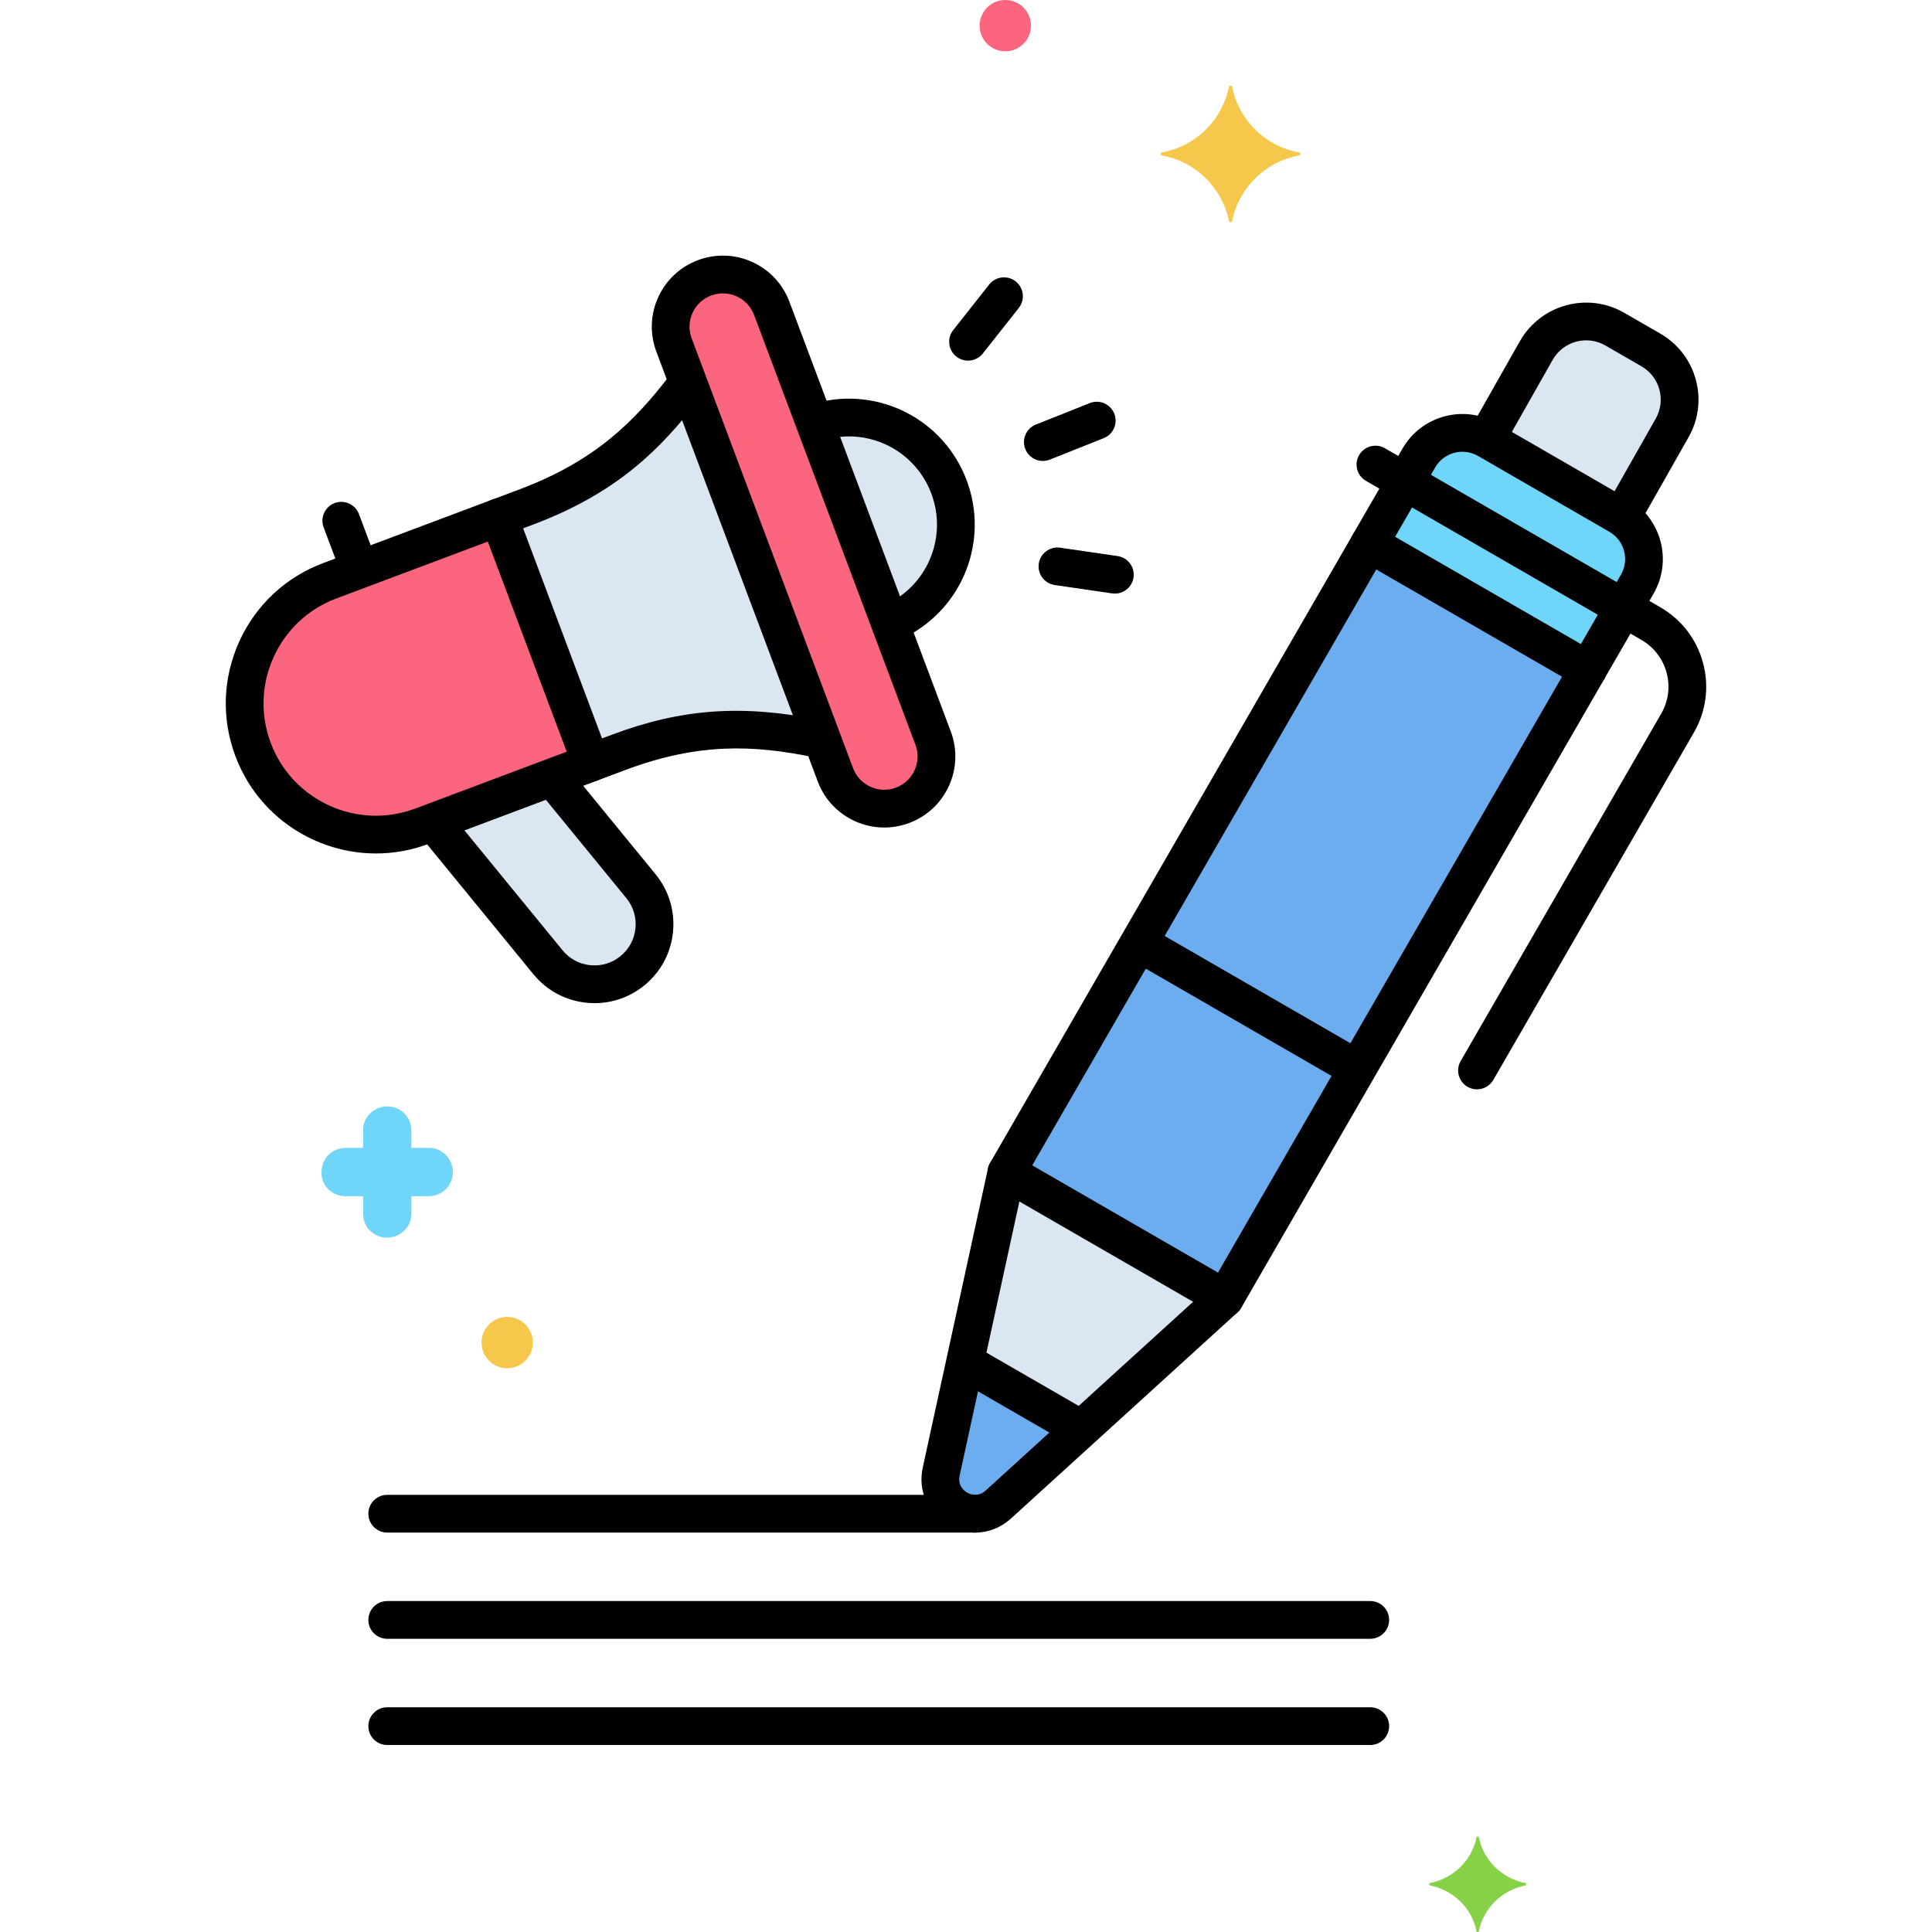 <?xml version="1.0" encoding="utf-8"?>
<!-- Generator: Adobe Illustrator 24.0.0, SVG Export Plug-In . SVG Version: 6.00 Build 0)  -->
<svg version="1.1" xmlns="http://www.w3.org/2000/svg" xmlns:xlink="http://www.w3.org/1999/xlink" x="0px" y="0px"
	 viewBox="0 0 256 256" enable-background="new 0 0 256 256" xml:space="preserve">
<g id="Layer_1">
</g>
<g id="Layer_2">
</g>
<g id="Layer_3">
</g>
<g id="Layer_4">
</g>
<g id="Layer_5">
</g>
<g id="Layer_6">
</g>
<g id="Layer_7">
</g>
<g id="Layer_8">
</g>
<g id="Layer_9">
</g>
<g id="Layer_10">
</g>
<g id="Layer_11">
</g>
<g id="Layer_12">
</g>
<g id="Layer_13">
</g>
<g id="Layer_14">
</g>
<g id="Layer_15">
</g>
<g id="Layer_16">
</g>
<g id="Layer_17">
</g>
<g id="Layer_18">
</g>
<g id="Layer_19">
</g>
<g id="Layer_20">
</g>
<g id="Layer_21">
</g>
<g id="Layer_22">
</g>
<g id="Layer_23">
</g>
<g id="Layer_24">
</g>
<g id="Layer_25">
</g>
<g id="Layer_26">
</g>
<g id="Layer_27">
</g>
<g id="Layer_28">
</g>
<g id="Layer_29">
</g>
<g id="Layer_30">
</g>
<g id="Layer_31">
</g>
<g id="Layer_32">
</g>
<g id="Layer_33">
</g>
<g id="Layer_34">
</g>
<g id="Layer_35">
</g>
<g id="Layer_36">
</g>
<g id="Layer_37">
</g>
<g id="Layer_38">
</g>
<g id="Layer_39">
</g>
<g id="Layer_40">
</g>
<g id="Layer_41">
</g>
<g id="Layer_42">
</g>
<g id="Layer_43">
</g>
<g id="Layer_44">
</g>
<g id="Layer_45">
</g>
<g id="Layer_46">
</g>
<g id="Layer_47">
</g>
<g id="Layer_48">
</g>
<g id="Layer_49">
</g>
<g id="Layer_50">
</g>
<g id="Layer_51">
</g>
<g id="Layer_52">
</g>
<g id="Layer_53">
</g>
<g id="Layer_54">
</g>
<g id="Layer_55">
</g>
<g id="Layer_56">
</g>
<g id="Layer_57">
</g>
<g id="Layer_58">
</g>
<g id="Layer_59">
</g>
<g id="Layer_60">
</g>
<g id="Layer_61">
</g>
<g id="Layer_62">
</g>
<g id="Layer_63">
</g>
<g id="Layer_64">
</g>
<g id="Layer_65">
</g>
<g id="Layer_66">
</g>
<g id="Layer_67">
</g>
<g id="Layer_68">
	<g>
		<g>
			<g>
				<path fill="#FC657E" d="M66.098,68.542L43.69,76.956c-8.981,3.373-13.527,13.386-10.155,22.367l0,0
					c3.372,8.981,13.387,13.527,22.367,10.155l22.408-8.415L66.098,68.542z"/>
			</g>
		</g>
		<g>
			<g>
				<path fill="#FC657E" d="M123.642,97.8l-21.383-56.942c-1.343-3.575-5.33-5.385-8.905-4.043c-3.575,1.343-5.386,5.33-4.043,8.905
					l21.383,56.942c1.343,3.575,5.33,5.385,8.905,4.043C123.174,105.362,124.984,101.375,123.642,97.8z"/>
			</g>
		</g>
		<g>
			<g>
				<path fill="#DAE6F1" d="M84.929,117.421l-11.796-14.414L57.4,108.916l15.211,18.587c2.784,3.402,7.798,3.903,11.2,1.119
					S87.713,120.823,84.929,117.421z"/>
			</g>
		</g>
		<g>
			<g>
				<path fill="#DAE6F1" d="M125.748,64.523L125.748,64.523c-2.694-7.174-10.571-10.869-17.779-8.462l9.964,26.535
					C124.944,79.664,128.442,71.697,125.748,64.523z"/>
			</g>
		</g>
		<g>
			<g>
				<path fill="#DAE6F1" d="M91.17,50.67c-5.607,7.475-11.317,12.706-21.471,16.519l-3.601,1.352l12.213,32.522l3.601-1.352
					c10.154-3.813,17.896-3.634,27.037-1.697L91.17,50.67z"/>
			</g>
		</g>
		<g>
			<g>
				<path fill="#DAE6F1" d="M133.36,155.33l-8.647,39.663c-0.951,4.364,4.263,7.374,7.566,4.368l30.026-27.32L133.36,155.33z"/>
			</g>
		</g>
		<g>
			<g>
				<path fill="#6CADEF" d="M181.446,72.043L133.36,155.33c9.806,5.661,18.321,10.578,28.945,16.712l48.086-83.287
					C198.917,82.13,189.48,76.682,181.446,72.043z"/>
			</g>
		</g>
		<g>
			<g>
				<path fill="#6CADEF" d="M127.876,180.483l-3.163,14.51c-0.951,4.364,4.263,7.374,7.566,4.368l10.984-9.995L127.876,180.483z"/>
			</g>
		</g>
		<g>
			<g>
				<path fill="#70D6F9" d="M214.505,68.303L197.1,58.254c-3.187-1.84-7.261-0.748-9.101,2.439l-6.553,11.35l28.945,16.711
					l6.553-11.35C218.784,74.218,217.692,70.143,214.505,68.303z"/>
			</g>
		</g>
		<g>
			<g>
				<path fill="#DAE6F1" d="M218.759,46.377l-4.787-2.764c-3.633-2.097-8.278-0.853-10.375,2.78l-6.672,11.772
					c0.058,0.031,0.117,0.056,0.174,0.089l17.405,10.049c0.124,0.072,0.239,0.153,0.357,0.231l6.677-11.782
					C223.636,53.12,222.392,48.474,218.759,46.377z"/>
			</g>
		</g>
		<g>
			<g>
				<path fill="#70D6F9" d="M56.906,152.1h-2.4v-2.3c0-1.8-1.4-3.2-3.2-3.2c-1.7,0-3.2,1.4-3.2,3.1v2.4h-2.3c-1.8,0-3.2,1.4-3.2,3.2
					c-0.1,1.7,1.3,3.2,3.2,3.2h2.3v2.3c0,1.8,1.4,3.2,3.2,3.2c1.7,0,3.2-1.4,3.2-3.1v-2.4h2.3c1.8,0,3.2-1.4,3.2-3.2
					C60.006,153.6,58.606,152.1,56.906,152.1z"/>
			</g>
		</g>
		<g>
			<g>
				<path fill="#FC657E" d="M133.206,0c-1.878,0-3.4,1.522-3.4,3.4c0,1.878,1.522,3.4,3.4,3.4c1.878,0,3.4-1.522,3.4-3.4
					C136.606,1.522,135.083,0,133.206,0z"/>
			</g>
		</g>
		<g>
			<g>
				<path fill="#F5C84C" d="M67.206,174.5c-1.878,0-3.4,1.522-3.4,3.4c0,1.878,1.522,3.4,3.4,3.4c1.878,0,3.4-1.522,3.4-3.4
					C70.606,176.022,69.083,174.5,67.206,174.5z"/>
			</g>
		</g>
		<g>
			<g>
				<path fill="#87D147" d="M202.15,249.525c-3.1-0.6-5.6-3-6.2-6.1c0-0.1-0.3-0.1-0.3,0c-0.6,3.1-3.1,5.5-6.2,6.1
					c-0.1,0-0.1,0.2,0,0.3c3.1,0.6,5.6,3,6.2,6.1c0,0.1,0.3,0.1,0.3,0c0.6-3.1,3.1-5.5,6.2-6.1
					C202.25,249.725,202.25,249.525,202.15,249.525z"/>
			</g>
		</g>
		<g>
			<g>
				<path fill="#F5C84C" d="M172.15,20.2c-4.5-0.8-8-4.3-8.9-8.7c0-0.2-0.4-0.2-0.4,0c-0.9,4.4-4.4,7.9-8.9,8.7
					c-0.2,0-0.2,0.3,0,0.4c4.5,0.8,8,4.3,8.9,8.7c0,0.2,0.4,0.2,0.4,0c0.9-4.4,4.4-7.9,8.9-8.7C172.35,20.5,172.35,20.2,172.15,20.2
					z"/>
			</g>
		</g>
		<g>
			<g>
				<path d="M129.271,198.074H51.309c-1.381,0-2.5,1.119-2.5,2.5s1.119,2.5,2.5,2.5h77.962c1.381,0,2.5-1.119,2.5-2.5
					S130.651,198.074,129.271,198.074z"/>
			</g>
		</g>
		<g>
			<g>
				<path d="M181.566,212.147H51.309c-1.381,0-2.5,1.119-2.5,2.5s1.119,2.5,2.5,2.5h130.258c1.381,0,2.5-1.119,2.5-2.5
					S182.947,212.147,181.566,212.147z"/>
			</g>
		</g>
		<g>
			<g>
				<path d="M181.566,226.222H51.309c-1.381,0-2.5,1.119-2.5,2.5s1.119,2.5,2.5,2.5h130.258c1.381,0,2.5-1.119,2.5-2.5
					S182.947,226.222,181.566,226.222z"/>
			</g>
		</g>
		<g>
			<g>
				<path d="M180.224,138.976l-27.297-15.76c-1.192-0.69-2.725-0.281-3.415,0.915s-0.28,2.725,0.915,3.415l27.297,15.76
					c0.394,0.228,0.823,0.335,1.248,0.335c0.863,0,1.704-0.448,2.167-1.25C181.829,141.194,181.419,139.666,180.224,138.976z"/>
			</g>
		</g>
		<g>
			<g>
				<path d="M225.662,87.843c-0.841-3.136-2.853-5.756-5.663-7.379l-36.496-21.071c-1.194-0.689-2.725-0.281-3.415,0.915
					c-0.69,1.195-0.28,2.725,0.915,3.415l36.496,21.071c1.654,0.955,2.839,2.498,3.333,4.344c0.495,1.845,0.242,3.772-0.713,5.426
					l-26.574,46.028c-0.69,1.195-0.28,2.725,0.915,3.415c0.394,0.228,0.823,0.335,1.248,0.335c0.863,0,1.704-0.448,2.167-1.25
					l26.574-46.028C226.072,94.253,226.503,90.979,225.662,87.843z"/>
			</g>
		</g>
		<g>
			<g>
				<g>
					<g>
						<path d="M80.651,100.185L68.438,67.663c-0.485-1.293-1.927-1.945-3.219-1.462l-22.408,8.414
							c-4.969,1.866-8.914,5.555-11.107,10.388s-2.375,10.23-0.509,15.199c2.991,7.964,10.578,12.886,18.623,12.886
							c2.316,0,4.671-0.408,6.963-1.269l22.408-8.415C80.482,102.919,81.136,101.478,80.651,100.185z M55.023,107.138
							c-7.673,2.884-16.265-1.017-19.148-8.693c-1.396-3.718-1.261-7.758,0.381-11.374c1.642-3.617,4.594-6.378,8.313-7.773
							l20.068-7.535l10.455,27.84L55.023,107.138z"/>
					</g>
				</g>
			</g>
		</g>
		<g>
			<g>
				<g>
					<g>
						<g>
							<path d="M125.982,96.921L104.6,39.979c-0.884-2.354-2.632-4.224-4.922-5.263c-2.29-1.038-4.848-1.125-7.202-0.241
								c-2.354,0.884-4.224,2.632-5.264,4.922c-1.04,2.29-1.125,4.848-0.241,7.202l21.383,56.942
								c0.884,2.354,2.632,4.224,4.922,5.263c1.242,0.564,2.563,0.848,3.888,0.848c1.117,0,2.237-0.201,3.314-0.605
								c2.354-0.885,4.224-2.633,5.263-4.923C126.781,101.833,126.866,99.275,125.982,96.921z M121.188,102.056
								c-0.487,1.074-1.364,1.895-2.468,2.309c-1.105,0.417-2.303,0.374-3.377-0.112c-1.074-0.488-1.894-1.364-2.308-2.469
								L91.651,44.841c-0.415-1.104-0.374-2.304,0.113-3.377c0.488-1.074,1.364-1.894,2.468-2.308
								c0.51-0.192,1.033-0.282,1.548-0.282c1.788,0,3.474,1.093,4.138,2.862l21.382,56.942
								C121.716,99.783,121.676,100.982,121.188,102.056z"/>
						</g>
					</g>
				</g>
			</g>
		</g>
		<g>
			<g>
				<path d="M86.863,115.839L75.792,102.31c-0.874-1.069-2.449-1.226-3.518-0.352c-1.069,0.874-1.226,2.449-0.352,3.518
					l11.071,13.53c0.923,1.128,1.353,2.548,1.208,3.999s-0.846,2.758-1.975,3.682c-1.127,0.923-2.548,1.354-4,1.207
					c-1.451-0.145-2.759-0.846-3.682-1.974l-14.552-17.782c-0.874-1.069-2.449-1.226-3.518-0.352
					c-1.068,0.874-1.226,2.449-0.351,3.518l14.552,17.782c1.769,2.162,4.274,3.506,7.054,3.783c0.354,0.035,0.707,0.053,1.059,0.053
					c2.405,0,4.718-0.822,6.604-2.366c2.162-1.769,3.506-4.273,3.784-7.054S88.633,118,86.863,115.839z"/>
			</g>
		</g>
		<g>
			<g>
				<path d="M49.509,73.3l-1.945-5.18c-0.485-1.292-1.925-1.944-3.219-1.462c-1.292,0.485-1.947,1.927-1.461,3.22l1.945,5.18
					c0.376,1.003,1.329,1.622,2.341,1.622c0.292,0,0.589-0.052,0.878-0.16C49.34,76.034,49.995,74.593,49.509,73.3z"/>
			</g>
		</g>
		<g>
			<g>
				<path d="M128.088,63.645c-2.999-7.988-11.494-12.411-19.76-10.294c-1.337,0.344-2.144,1.706-1.8,3.043
					c0.343,1.338,1.705,2.141,3.042,1.801c5.792-1.482,11.737,1.614,13.837,7.208c2.094,5.576-0.33,11.817-5.639,14.518
					c-1.231,0.626-1.721,2.131-1.095,3.362c0.441,0.867,1.32,1.367,2.23,1.367c0.381,0,0.769-0.088,1.131-0.272
					C127.616,80.521,131.078,71.607,128.088,63.645z"/>
			</g>
		</g>
		<g>
			<g>
				<path d="M92.41,49.038c-1.1-0.835-2.668-0.619-3.502,0.482C83.955,56.053,78.644,61.16,68.82,64.85l-3.601,1.353
					c-1.293,0.485-1.947,1.927-1.461,3.219c0.377,1.003,1.329,1.622,2.341,1.622c0.292,0,0.589-0.052,0.878-0.161l3.601-1.352
					c10.947-4.111,16.838-9.766,22.314-16.99C93.726,51.44,93.51,49.872,92.41,49.038z"/>
			</g>
		</g>
		<g>
			<g>
				<path d="M108.767,95.423c-10.383-2.113-18.419-1.55-27.734,1.947l-3.601,1.353c-1.292,0.486-1.947,1.928-1.461,3.22
					c0.376,1.003,1.329,1.622,2.341,1.622c0.292,0,0.589-0.052,0.878-0.16l3.601-1.353c9.766-3.669,17.048-3.345,24.979-1.729
					c1.359,0.276,2.674-0.598,2.949-1.951C110.993,97.019,110.12,95.699,108.767,95.423z"/>
			</g>
		</g>
		<g>
			<g>
				<path d="M147.646,54.81c-0.511-1.283-1.962-1.912-3.247-1.397l-7.143,2.844c-1.283,0.511-1.908,1.964-1.397,3.247
					c0.39,0.979,1.329,1.576,2.323,1.576c0.308,0,0.62-0.058,0.924-0.179l7.143-2.844C147.532,57.546,148.157,56.093,147.646,54.81z
					"/>
			</g>
		</g>
		<g>
			<g>
				<path d="M134.585,37.29c-1.086-0.857-2.658-0.67-3.512,0.412l-4.764,6.033c-0.856,1.084-0.671,2.656,0.413,3.512
					c0.459,0.362,1.005,0.538,1.548,0.538c0.738,0,1.47-0.326,1.964-0.95l4.764-6.033C135.853,39.718,135.668,38.146,134.585,37.29z
					"/>
			</g>
		</g>
		<g>
			<g>
				<path d="M148.086,73.681l-7.607-1.109c-1.364-0.194-2.635,0.746-2.834,2.113c-0.199,1.366,0.747,2.635,2.113,2.834l7.607,1.109
					c0.122,0.018,0.243,0.026,0.363,0.026c1.221,0,2.289-0.896,2.471-2.14C150.398,75.148,149.452,73.88,148.086,73.681z"/>
			</g>
		</g>
		<g>
			<g>
				<path d="M164.153,170.358c-0.929-1.02-2.508-1.097-3.531-0.166l-30.025,27.319c-1.043,0.953-2.137,0.442-2.446,0.265
					c-0.31-0.179-1.296-0.869-0.995-2.251l8.647-39.663c0.294-1.349-0.561-2.681-1.91-2.975c-1.349-0.295-2.681,0.562-2.975,1.91
					l-8.648,39.663c-0.669,3.072,0.657,6.073,3.38,7.646c1.132,0.653,2.357,0.975,3.57,0.975c1.704,0,3.382-0.635,4.741-1.871
					l30.025-27.32C165.009,172.961,165.083,171.38,164.153,170.358z"/>
			</g>
		</g>
		<g>
			<g>
				<g>
					<g>
						<path d="M211.641,86.59l-28.945-16.712c-0.574-0.332-1.256-0.42-1.897-0.25c-0.64,0.172-1.187,0.591-1.518,1.165
							l-48.085,83.287c-0.332,0.574-0.421,1.257-0.25,1.897c0.172,0.64,0.591,1.187,1.165,1.518l28.944,16.711
							c0.394,0.228,0.823,0.335,1.248,0.335c0.863,0,1.704-0.448,2.167-1.25l48.086-83.286
							C213.246,88.81,212.836,87.28,211.641,86.59z M161.39,168.626l-24.614-14.211l45.585-78.957l24.615,14.212L161.39,168.626z"/>
					</g>
				</g>
			</g>
		</g>
		<g>
			<g>
				<path d="M143.803,186.791l-13.824-7.98c-1.195-0.69-2.725-0.28-3.415,0.915c-0.69,1.196-0.281,2.725,0.915,3.415l13.824,7.98
					c0.394,0.228,0.823,0.335,1.248,0.335c0.863,0,1.704-0.448,2.167-1.25C145.408,189.01,144.998,187.481,143.803,186.791z"/>
			</g>
		</g>
		<g>
			<g>
				<path d="M215.755,66.138L198.35,56.089c-2.12-1.225-4.587-1.551-6.953-0.915c-2.364,0.634-4.34,2.15-5.563,4.27l-6.554,11.35
					c-0.69,1.195-0.281,2.725,0.915,3.415c1.192,0.689,2.725,0.281,3.415-0.915l6.554-11.351c0.556-0.963,1.453-1.651,2.527-1.939
					c1.072-0.287,2.195-0.14,3.158,0.416l17.405,10.049c0.963,0.556,1.651,1.453,1.939,2.527s0.14,2.196-0.416,3.159l-6.553,11.351
					c-0.69,1.196-0.28,2.725,0.915,3.415c0.394,0.228,0.823,0.335,1.248,0.335c0.863,0,1.704-0.448,2.167-1.25l6.553-11.351
					C221.635,74.279,220.13,68.664,215.755,66.138z"/>
			</g>
		</g>
		<g>
			<g>
				<path d="M224.713,50.342c-0.698-2.604-2.369-4.781-4.704-6.13l-4.787-2.764c-4.818-2.782-11.007-1.127-13.8,3.712l-6.216,10.969
					c-0.681,1.201-0.259,2.727,0.942,3.407s2.727,0.259,3.407-0.942l6.206-10.951c1.405-2.433,4.527-3.271,6.96-1.864l4.787,2.764
					c1.179,0.681,2.022,1.779,2.374,3.094c0.353,1.314,0.172,2.688-0.519,3.884l-6.184,10.911c-0.681,1.201-0.259,2.727,0.942,3.407
					c0.389,0.221,0.813,0.325,1.23,0.325c0.871,0,1.717-0.455,2.177-1.268l6.174-10.894
					C225.053,55.667,225.411,52.946,224.713,50.342z"/>
			</g>
		</g>
	</g>
</g>
<g id="Layer_69">
</g>
<g id="Layer_70">
</g>
<g id="Layer_71">
</g>
<g id="Layer_72">
</g>
<g id="Layer_73">
</g>
<g id="Layer_74">
</g>
<g id="Layer_75">
</g>
<g id="Layer_76">
</g>
<g id="Layer_77">
</g>
<g id="Layer_78">
</g>
<g id="Layer_79">
</g>
<g id="Layer_80">
</g>
</svg>

